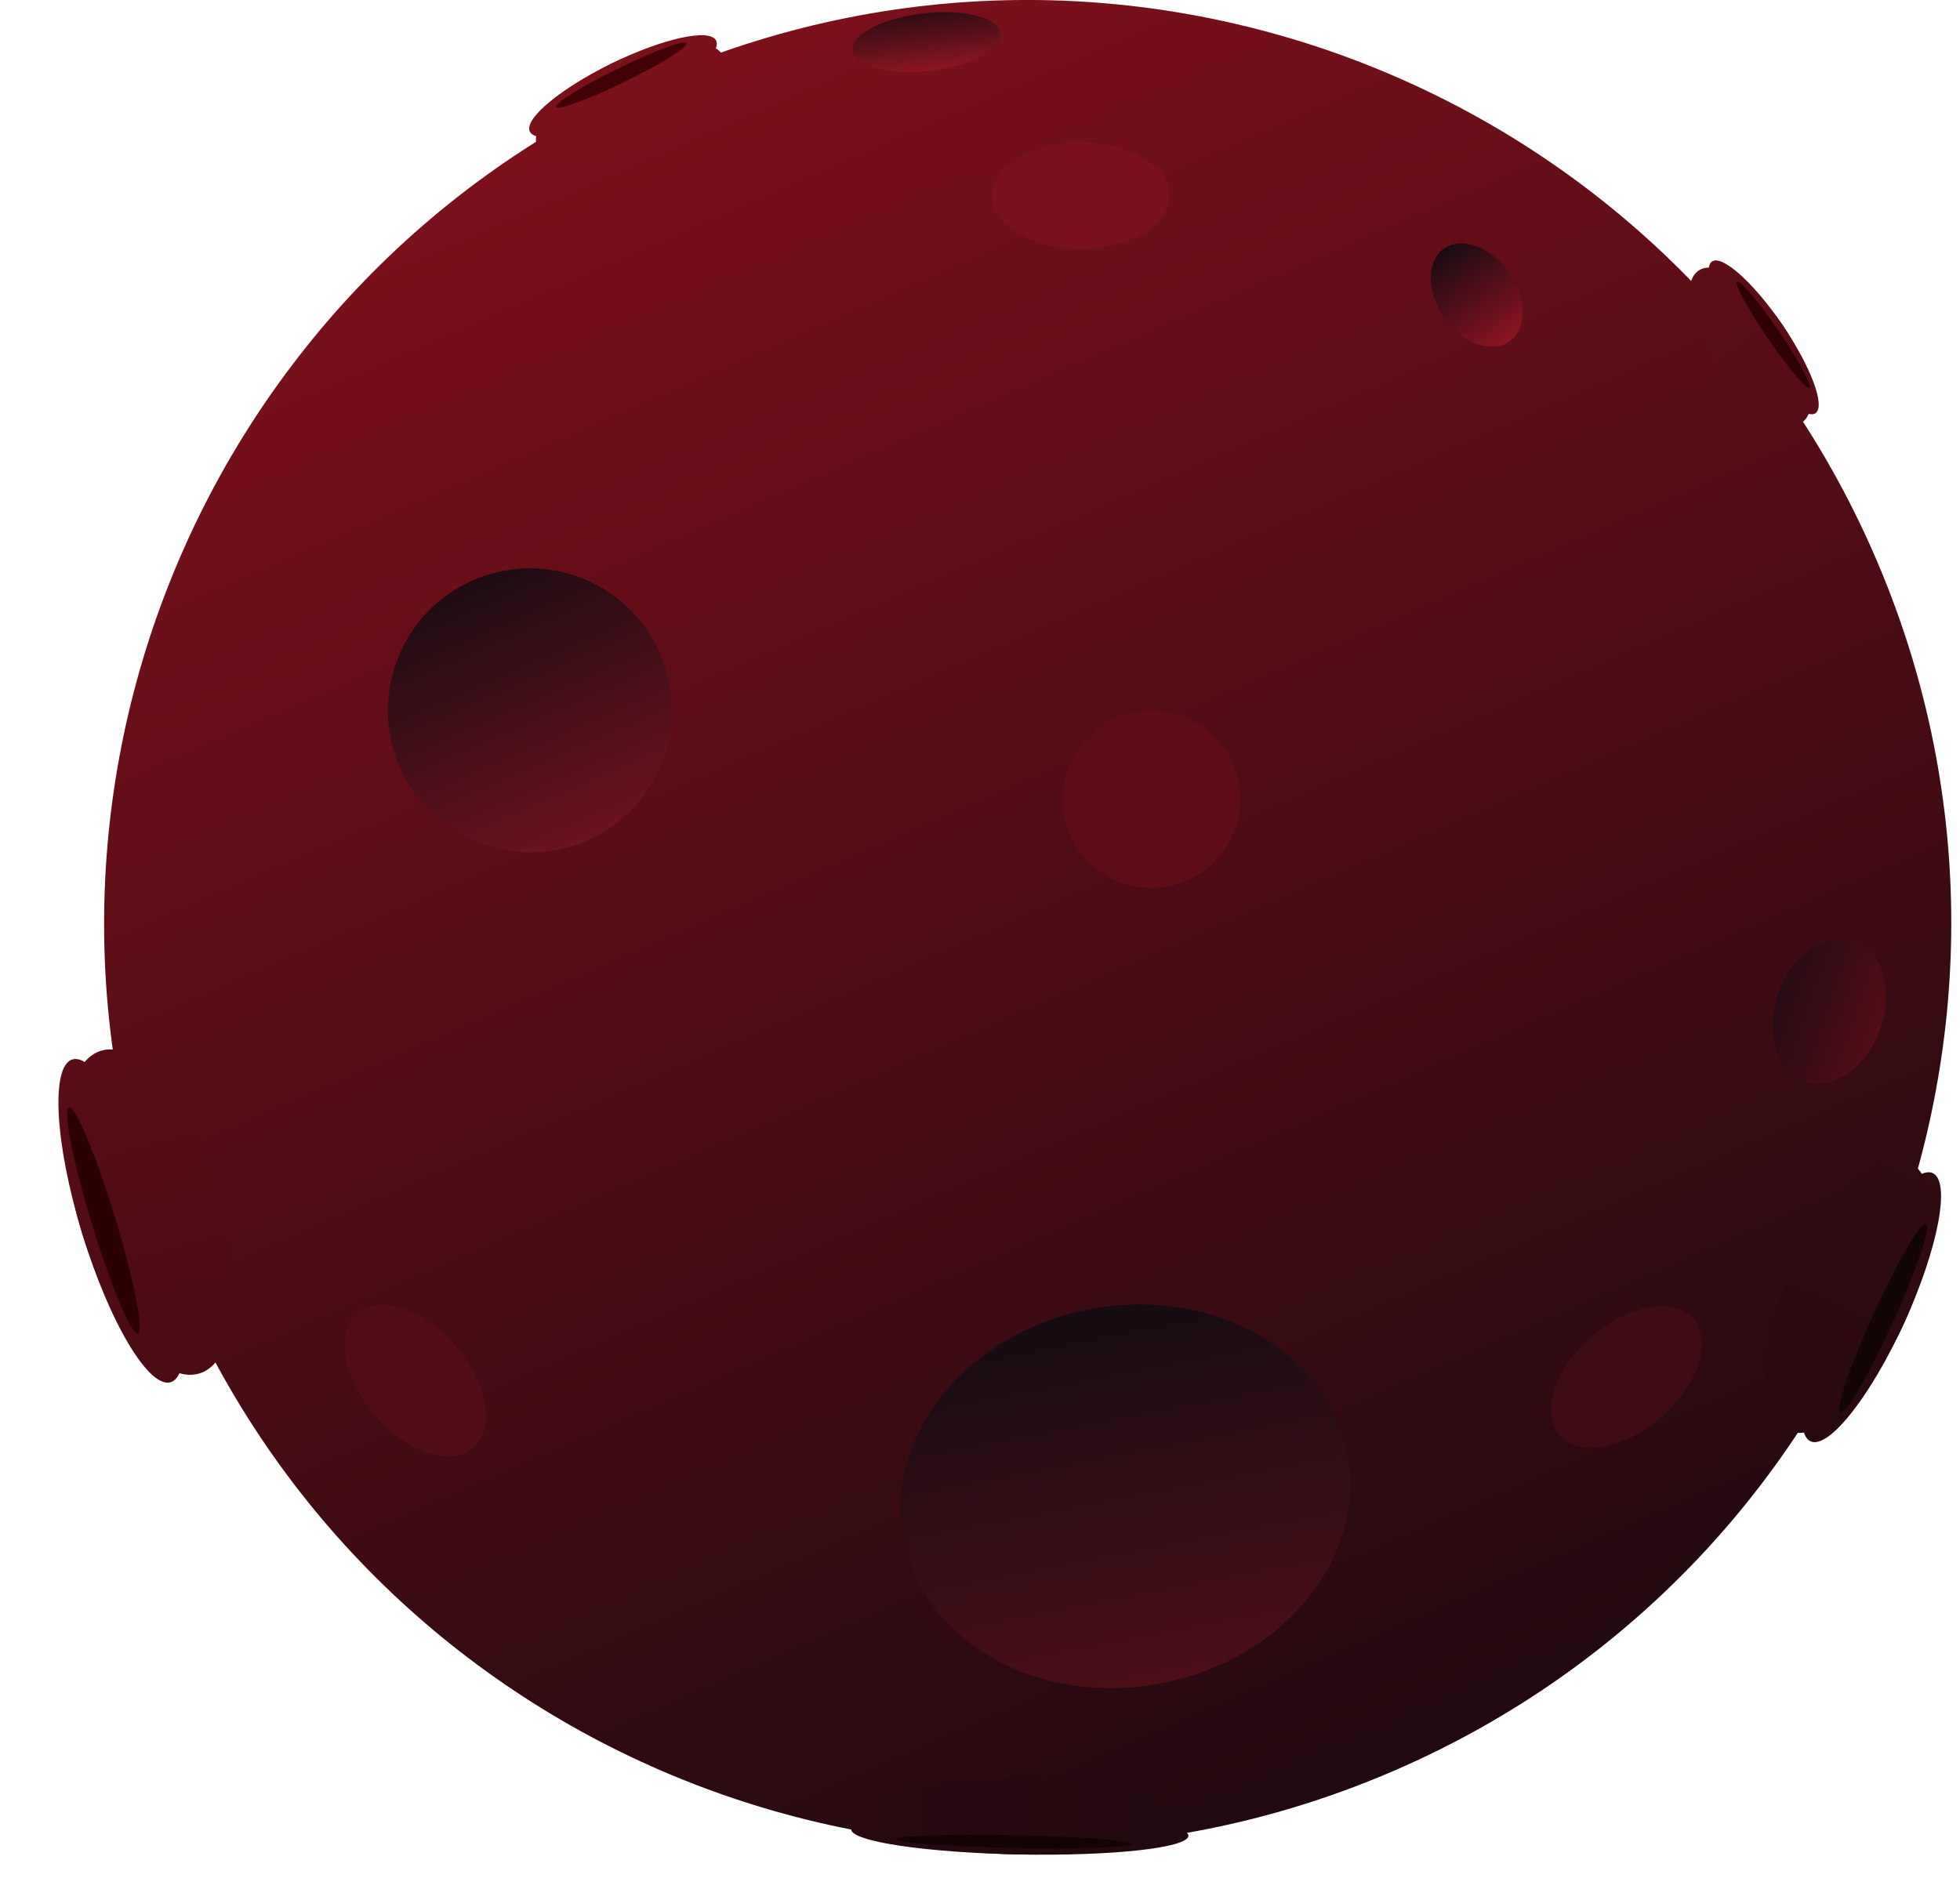 <svg width="24" height="23" viewBox="0 0 24 23" fill="none" xmlns="http://www.w3.org/2000/svg">
<path d="M22.943 6.778C25.445 12.499 22.836 19.166 17.115 21.668C11.394 24.17 4.728 21.561 2.225 15.84C-0.277 10.119 2.332 3.453 8.053 0.95C13.774 -1.552 20.44 1.057 22.943 6.778Z" fill="url(#paint0_linear)"/>
<path d="M8.083 8.004C8.468 8.884 8.067 9.909 7.187 10.294C6.307 10.68 5.281 10.278 4.896 9.398C4.511 8.518 4.912 7.492 5.793 7.107C6.673 6.722 7.698 7.124 8.083 8.004Z" fill="url(#paint1_linear)"/>
<path d="M18.477 3.336C18.698 3.649 18.701 4.028 18.483 4.182C18.265 4.336 17.909 4.206 17.688 3.892C17.466 3.578 17.464 3.199 17.681 3.045C17.899 2.892 18.255 3.022 18.477 3.336Z" fill="url(#paint2_linear)"/>
<path d="M22.701 11.524C23.045 11.644 23.19 12.127 23.024 12.603C22.858 13.079 22.445 13.368 22.101 13.248C21.757 13.129 21.612 12.645 21.778 12.169C21.944 11.693 22.357 11.404 22.701 11.524Z" fill="url(#paint3_linear)"/>
<path d="M12.253 0.411C12.276 0.605 11.888 0.809 11.387 0.867C10.886 0.924 10.462 0.813 10.44 0.619C10.417 0.425 10.806 0.221 11.306 0.164C11.807 0.106 12.231 0.217 12.253 0.411Z" fill="url(#paint4_linear)"/>
<path d="M16.497 17.805C16.74 19.07 15.721 20.329 14.22 20.617C12.719 20.905 11.306 20.114 11.062 18.849C10.82 17.584 11.839 16.325 13.34 16.036C14.841 15.748 16.255 16.54 16.497 17.805Z" fill="url(#paint5_linear)"/>
<path d="M8.769 0.498C8.845 0.652 8.395 1.027 7.765 1.335C7.135 1.642 6.563 1.767 6.488 1.612C6.412 1.458 6.862 1.083 7.492 0.776C8.122 0.468 8.694 0.343 8.769 0.498Z" fill="#79101A"/>
<path d="M8.868 0.701C8.998 0.967 8.593 1.433 7.963 1.74C7.333 2.048 6.717 2.082 6.587 1.815C6.456 1.549 6.862 1.084 7.492 0.776C8.122 0.468 8.738 0.434 8.868 0.701Z" fill="#79101A"/>
<path d="M8.408 0.53C8.43 0.574 8.09 0.786 7.649 1.001C7.208 1.217 6.832 1.355 6.81 1.31C6.789 1.265 7.128 1.054 7.57 0.839C8.011 0.623 8.387 0.485 8.408 0.53Z" fill="#400205"/>
<path d="M0.886 12.976C1.154 12.895 1.64 13.713 1.972 14.805C2.305 15.897 2.358 16.848 2.09 16.929C1.823 17.011 1.336 16.192 1.004 15.1C0.671 14.008 0.619 13.057 0.886 12.976Z" fill="url(#paint6_linear)"/>
<path d="M1.237 12.869C1.699 12.729 2.343 13.499 2.675 14.591C3.007 15.683 2.903 16.682 2.441 16.822C1.98 16.963 1.336 16.192 1.004 15.1C0.671 14.008 0.776 13.01 1.237 12.869Z" fill="url(#paint7_linear)"/>
<path d="M0.845 13.564C0.922 13.54 1.174 14.141 1.407 14.905C1.64 15.67 1.766 16.309 1.688 16.332C1.61 16.356 1.358 15.756 1.125 14.991C0.892 14.226 0.767 13.587 0.845 13.564Z" fill="#2A0204"/>
<path d="M10.423 22.404C10.433 22.256 11.366 22.154 12.507 22.177C13.647 22.199 14.563 22.338 14.552 22.486C14.542 22.634 13.609 22.735 12.469 22.713C11.328 22.69 10.412 22.552 10.423 22.404Z" fill="url(#paint8_linear)"/>
<path d="M10.437 22.209C10.455 21.953 11.394 21.765 12.534 21.787C13.675 21.81 14.584 22.035 14.566 22.291C14.548 22.547 13.609 22.735 12.469 22.713C11.328 22.69 10.418 22.465 10.437 22.209Z" fill="url(#paint9_linear)"/>
<path d="M10.965 22.526C10.968 22.483 11.618 22.461 12.416 22.477C13.215 22.493 13.86 22.541 13.857 22.584C13.854 22.627 13.204 22.649 12.405 22.633C11.607 22.617 10.962 22.569 10.965 22.526Z" fill="#150303"/>
<path d="M22.17 17.653C21.948 17.552 22.102 16.734 22.516 15.827C22.929 14.92 23.444 14.266 23.666 14.368C23.889 14.469 23.734 15.286 23.321 16.194C22.907 17.101 22.392 17.754 22.17 17.653Z" fill="url(#paint10_linear)"/>
<path d="M21.878 17.52C21.495 17.345 21.519 16.468 21.932 15.561C22.345 14.654 22.991 14.06 23.375 14.234C23.758 14.409 23.734 15.286 23.321 16.194C22.908 17.101 22.262 17.695 21.878 17.52Z" fill="url(#paint11_linear)"/>
<path d="M22.537 17.292C22.472 17.263 22.654 16.724 22.944 16.088C23.233 15.453 23.52 14.962 23.585 14.991C23.649 15.021 23.467 15.559 23.178 16.195C22.889 16.83 22.602 17.322 22.537 17.292Z" fill="#130406"/>
<path d="M22.23 5.061C22.105 5.147 21.719 4.8 21.369 4.287C21.019 3.774 20.838 3.288 20.963 3.203C21.089 3.117 21.475 3.464 21.825 3.977C22.174 4.49 22.356 4.976 22.23 5.061Z" fill="url(#paint12_linear)"/>
<path d="M22.065 5.174C21.848 5.322 21.389 5.026 21.039 4.512C20.689 3.999 20.581 3.463 20.798 3.315C21.015 3.167 21.475 3.464 21.825 3.977C22.175 4.49 22.282 5.026 22.065 5.174Z" fill="url(#paint13_linear)"/>
<path d="M22.157 4.749C22.12 4.774 21.892 4.503 21.647 4.144C21.402 3.784 21.233 3.473 21.27 3.448C21.306 3.423 21.534 3.694 21.779 4.053C22.024 4.413 22.193 4.724 22.157 4.749Z" fill="#2E0102"/>
<path d="M15.187 9.788C15.187 10.388 14.7 10.875 14.1 10.875C13.499 10.875 13.013 10.388 13.013 9.788C13.013 9.188 13.499 8.701 14.1 8.701C14.7 8.701 15.187 9.188 15.187 9.788Z" fill="#5F0E17"/>
<path d="M5.794 17.732C5.521 17.967 4.982 17.789 4.59 17.334C4.198 16.879 4.102 16.319 4.375 16.084C4.648 15.849 5.187 16.027 5.579 16.482C5.97 16.937 6.067 17.496 5.794 17.732Z" fill="#510E17"/>
<path d="M14.317 2.395C14.317 2.756 13.831 3.048 13.23 3.048C12.63 3.048 12.143 2.756 12.143 2.395C12.143 2.035 12.63 1.743 13.23 1.743C13.831 1.743 14.317 2.035 14.317 2.395Z" fill="#7A101B"/>
<path d="M20.733 16.15C20.97 16.421 20.796 16.961 20.343 17.356C19.891 17.751 19.332 17.851 19.095 17.579C18.858 17.308 19.033 16.768 19.485 16.373C19.938 15.979 20.497 15.879 20.733 16.15Z" fill="#3D0C14"/>
<defs>
<linearGradient id="paint0_linear" x1="8.053" y1="0.95" x2="17.115" y2="21.668" gradientUnits="userSpaceOnUse">
<stop stop-color="#7C101B"/>
<stop offset="1" stop-color="#20090F"/>
</linearGradient>
<linearGradient id="paint1_linear" x1="5.793" y1="7.107" x2="7.187" y2="10.294" gradientUnits="userSpaceOnUse">
<stop stop-color="#1C0C12"/>
<stop offset="1" stop-color="#6C131E"/>
</linearGradient>
<linearGradient id="paint2_linear" x1="17.681" y1="3.045" x2="18.483" y2="4.182" gradientUnits="userSpaceOnUse">
<stop stop-color="#190B12"/>
<stop offset="1" stop-color="#8C1421"/>
</linearGradient>
<linearGradient id="paint3_linear" x1="21.778" y1="12.169" x2="23.024" y2="12.603" gradientUnits="userSpaceOnUse">
<stop stop-color="#250C14"/>
<stop offset="1" stop-color="#530D16"/>
</linearGradient>
<linearGradient id="paint4_linear" x1="11.306" y1="0.164" x2="11.387" y2="0.867" gradientUnits="userSpaceOnUse">
<stop stop-color="#310D14"/>
<stop offset="1" stop-color="#8C1520"/>
</linearGradient>
<linearGradient id="paint5_linear" x1="13.34" y1="16.036" x2="14.22" y2="20.617" gradientUnits="userSpaceOnUse">
<stop stop-color="#160B12"/>
<stop offset="1" stop-color="#4B0F18"/>
</linearGradient>
<linearGradient id="paint6_linear" x1="2.141" y1="16.963" x2="1.054" y2="12.832" gradientUnits="userSpaceOnUse">
<stop stop-color="#4A0C14"/>
<stop offset="1" stop-color="#5B0D16"/>
</linearGradient>
<linearGradient id="paint7_linear" x1="2.52" y1="16.848" x2="1.366" y2="12.733" gradientUnits="userSpaceOnUse">
<stop stop-color="#4A0C14"/>
<stop offset="1" stop-color="#5B0D16"/>
</linearGradient>
<linearGradient id="paint8_linear" x1="14.752" y1="22.399" x2="10.415" y2="22.619" gradientUnits="userSpaceOnUse">
<stop stop-color="#21090F"/>
<stop offset="1" stop-color="#280910"/>
</linearGradient>
<linearGradient id="paint9_linear" x1="14.771" y1="22.138" x2="10.418" y2="22.137" gradientUnits="userSpaceOnUse">
<stop stop-color="#21090F"/>
<stop offset="1" stop-color="#280910"/>
</linearGradient>
<linearGradient id="paint10_linear" x1="22.145" y1="17.615" x2="23.666" y2="14.354" gradientUnits="userSpaceOnUse">
<stop stop-color="#280910"/>
<stop offset="1" stop-color="#320A11"/>
</linearGradient>
<linearGradient id="paint11_linear" x1="21.827" y1="17.471" x2="23.337" y2="14.203" gradientUnits="userSpaceOnUse">
<stop stop-color="#280910"/>
<stop offset="1" stop-color="#320A11"/>
</linearGradient>
<linearGradient id="paint12_linear" x1="20.84" y1="3.047" x2="22.362" y2="5.004" gradientUnits="userSpaceOnUse">
<stop stop-color="#5E0E17"/>
<stop offset="1" stop-color="#550D16"/>
</linearGradient>
<linearGradient id="paint13_linear" x1="20.667" y1="3.166" x2="22.139" y2="5.165" gradientUnits="userSpaceOnUse">
<stop stop-color="#5E0E17"/>
<stop offset="1" stop-color="#550D16"/>
</linearGradient>
</defs>
</svg>
